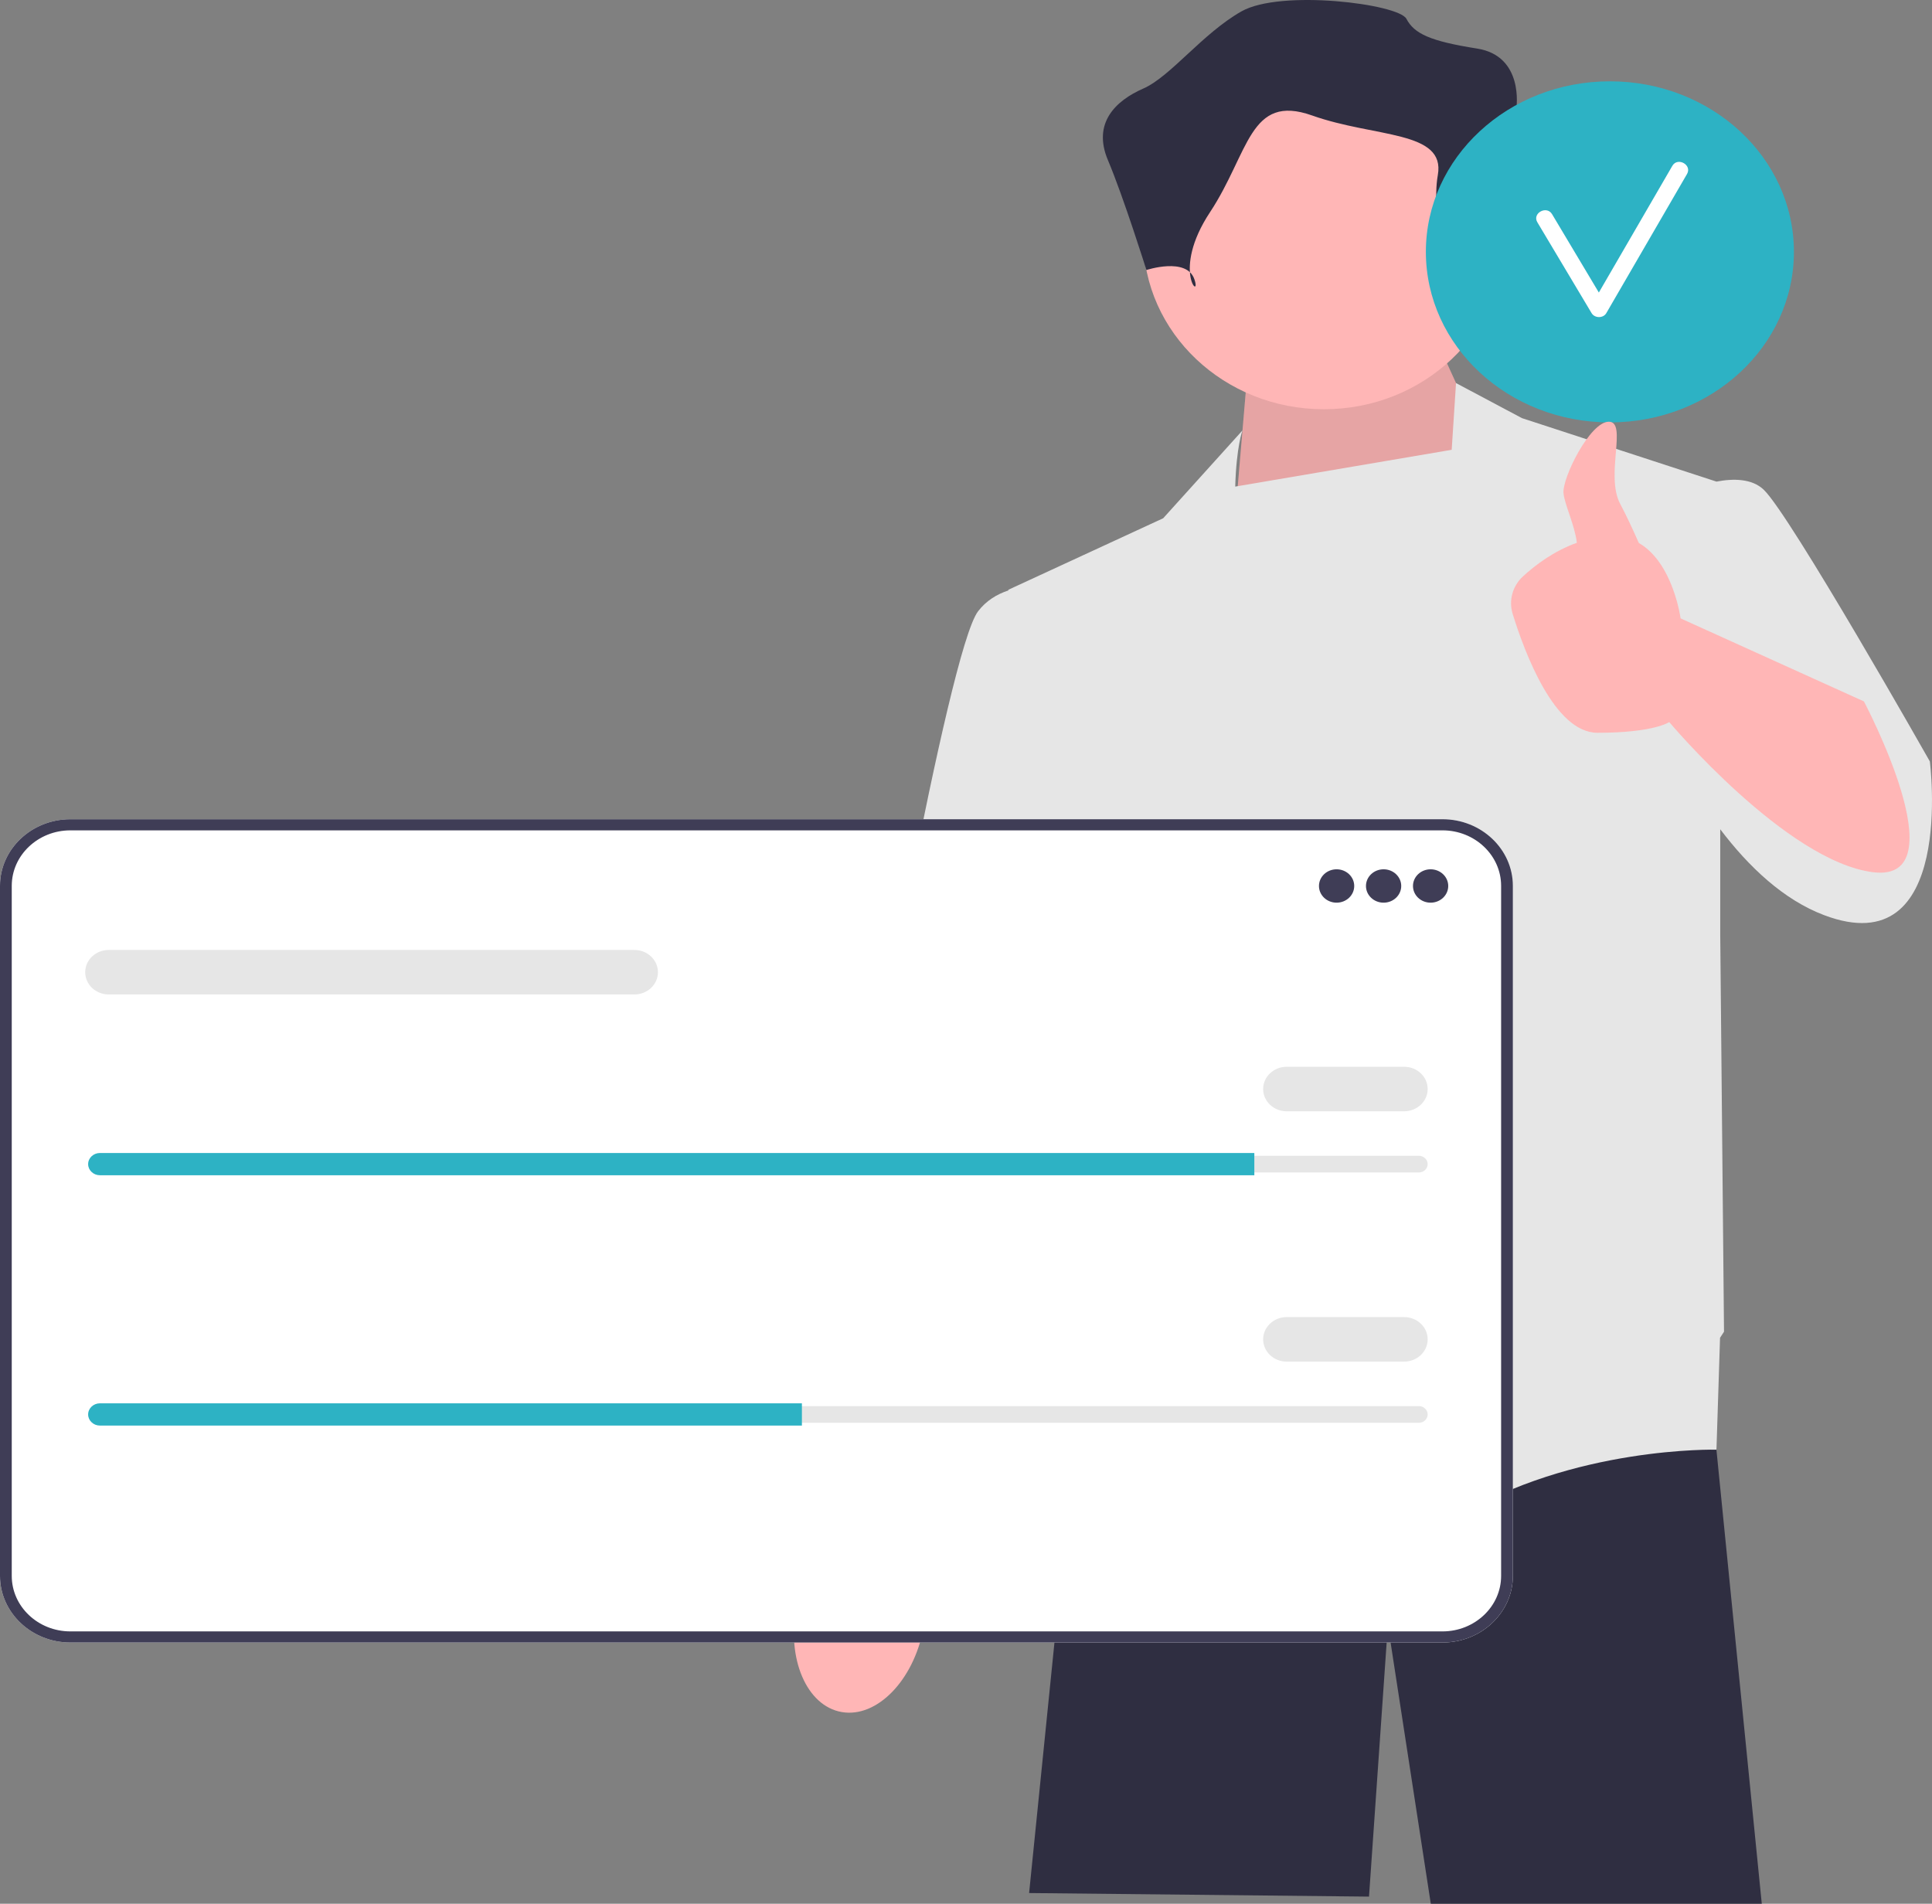 <svg width="482" height="475" viewBox="0 0 482 475" fill="none" xmlns="http://www.w3.org/2000/svg">
<rect x="0" y="0" width="482" height="475" fill="#808080" stroke="none"/>
<g clip-path="url(#clip0_492_1334)">
<path d="M428.227 361.488L428.217 361.703L439.533 475H356.958L346.254 405.416L341.543 473.216L256.744 472.324L265.752 383.309L273.412 342.049V342.041L274.561 335.832H425.975L426.173 338.08L428.227 361.488Z" fill="#2F2E41"/>
<path d="M210.002 427.167C218.748 428.676 227.867 419.351 230.371 406.338C231.467 400.643 231.113 395.185 229.636 390.721L230.977 383.22L253.48 282.315C253.48 282.315 294.919 203.832 294.917 190.207C294.916 176.582 282.93 169.9 282.93 169.9L266.711 170.043L215.848 287.665L206.687 374.582L205.205 386.507C202.161 390.191 199.797 395.18 198.701 400.875C196.197 413.887 201.257 425.659 210.002 427.167Z" fill="#FFB6B6"/>
<path d="M374.991 121.28L359.916 88.272L310.921 96.301L307.623 135.136L374.991 121.28Z" fill="#FFB6B6"/>
<path opacity="0.1" d="M374.991 121.28L359.916 88.272L310.921 96.301L307.623 135.136L374.991 121.28Z" fill="black"/>
<path d="M481.461 189.973C481.461 189.973 446.6 128.417 440.004 122.173C437.068 119.393 432.453 119.354 428.233 120.164L379.703 104.33L363.253 95.58L362.17 112.228L308.166 121.406C308.466 111.253 309.979 107.391 309.979 107.391L290.192 129.309L251.562 147.151L251.583 147.312C248.748 148.249 246.06 149.852 244.024 152.504C236.486 162.317 215.758 281.859 215.758 281.859L260.042 290.78L266.069 254.972L270.406 287.212L273.704 347.429C273.704 347.429 334.005 396.495 363.214 378.653C392.422 360.811 428.226 361.703 428.226 361.703L429.12 333.791C429.756 332.828 430.111 332.263 430.111 332.263L429.169 233.254V206.908C436.347 216.376 445.009 224.519 455.079 228.333C488.057 240.823 481.461 189.973 481.461 189.973V189.973Z" fill="#E6E6E6"/>
<path d="M330.299 102.109C355.192 102.109 375.372 83.002 375.372 59.432C375.372 35.862 355.192 16.755 330.299 16.755C305.405 16.755 285.225 35.862 285.225 59.432C285.225 83.002 305.405 102.109 330.299 102.109Z" fill="#FFB6B6"/>
<path d="M362.633 71.493C362.633 71.493 366.552 58.504 375.371 59.432C384.19 60.36 386.15 52.938 384.19 49.227C382.23 45.516 378.311 26.96 378.311 26.96C378.311 26.96 380.271 13.972 368.512 12.116C356.754 10.261 352.834 8.405 350.875 4.694C348.915 0.983 319.519 -2.728 309.72 2.839C299.921 8.405 292.082 19.085 285.223 22.095C278.364 25.105 272.485 30.671 276.405 39.949C280.324 49.227 286.008 67.372 286.008 67.372C286.008 67.372 296.002 64.071 297.962 69.637C299.921 75.204 292.082 67.782 301.881 52.938C311.68 38.093 311.68 23.249 327.358 28.816C343.036 34.383 360.673 32.527 358.714 43.66C356.754 54.793 362.633 71.493 362.633 71.493V71.493Z" fill="#2F2E41"/>
<path d="M359.877 409.819H17.556C7.876 409.819 0 402.361 0 393.196V221.026C0 211.861 7.876 204.403 17.556 204.403H359.877C369.558 204.403 377.433 211.861 377.433 221.026V393.196C377.433 402.361 369.558 409.819 359.877 409.819Z" fill="white"/>
<path d="M359.877 409.819H17.556C7.876 409.819 0 402.361 0 393.196V221.026C0 211.861 7.876 204.403 17.556 204.403H359.877C369.558 204.403 377.433 211.861 377.433 221.026V393.196C377.433 402.361 369.558 409.819 359.877 409.819ZM17.556 207.179C9.493 207.179 2.932 213.391 2.932 221.026V393.196C2.932 400.831 9.493 407.043 17.556 407.043H359.877C367.941 407.043 374.502 400.831 374.502 393.196V221.026C374.502 213.391 367.941 207.179 359.877 207.179H17.556Z" fill="#3F3D56"/>
<path d="M333.456 225.223C335.885 225.223 337.854 223.358 337.854 221.059C337.854 218.759 335.885 216.895 333.456 216.895C331.028 216.895 329.059 218.759 329.059 221.059C329.059 223.358 331.028 225.223 333.456 225.223Z" fill="#3F3D56"/>
<path d="M345.183 225.223C347.612 225.223 349.581 223.358 349.581 221.059C349.581 218.759 347.612 216.895 345.183 216.895C342.754 216.895 340.785 218.759 340.785 221.059C340.785 223.358 342.754 225.223 345.183 225.223Z" fill="#3F3D56"/>
<path d="M356.911 225.223C359.34 225.223 361.309 223.358 361.309 221.059C361.309 218.759 359.34 216.895 356.911 216.895C354.483 216.895 352.514 218.759 352.514 221.059C352.514 223.358 354.483 225.223 356.911 225.223Z" fill="#3F3D56"/>
<path d="M24.92 288.374C23.707 288.374 22.721 289.308 22.721 290.456C22.721 291.016 22.949 291.533 23.363 291.916C23.782 292.321 24.329 292.538 24.92 292.538H353.978C355.191 292.538 356.177 291.604 356.177 290.456C356.177 289.896 355.949 289.378 355.534 288.996C355.116 288.591 354.569 288.374 353.978 288.374H24.92Z" fill="#E6E6E6"/>
<path d="M312.934 287.68V293.231H24.92C24.114 293.231 23.381 292.926 22.853 292.413C22.311 291.913 21.988 291.219 21.988 290.456C21.988 288.929 23.308 287.68 24.92 287.68H312.934Z" fill="#2DB2C4"/>
<path d="M350.314 277.271H320.996C317.763 277.271 315.133 274.781 315.133 271.719C315.133 268.657 317.763 266.167 320.996 266.167H350.314C353.548 266.167 356.178 268.657 356.178 271.719C356.178 274.781 353.548 277.271 350.314 277.271Z" fill="#E6E6E6"/>
<path d="M158.282 248.124H27.119C23.886 248.124 21.256 245.634 21.256 242.572C21.256 239.51 23.886 237.02 27.119 237.02H158.282C161.515 237.02 164.146 239.51 164.146 242.572C164.146 245.634 161.515 248.124 158.282 248.124Z" fill="#E6E6E6"/>
<path d="M24.92 350.832C23.707 350.832 22.721 351.765 22.721 352.913C22.721 353.473 22.949 353.991 23.363 354.373C23.782 354.778 24.329 354.995 24.92 354.995H353.978C355.191 354.995 356.177 354.061 356.177 352.913C356.177 352.354 355.949 351.836 355.534 351.454C355.116 351.048 354.569 350.832 353.978 350.832H24.92Z" fill="#E6E6E6"/>
<path d="M200.06 350.137V355.689H24.92C24.114 355.689 23.381 355.384 22.853 354.87C22.311 354.37 21.988 353.676 21.988 352.913C21.988 351.386 23.308 350.137 24.92 350.137H200.06Z" fill="#2DB2C4"/>
<path d="M350.314 339.728H320.996C317.763 339.728 315.133 337.238 315.133 334.176C315.133 331.114 317.763 328.624 320.996 328.624H350.314C353.548 328.624 356.178 331.114 356.178 334.176C356.178 337.238 353.548 339.728 350.314 339.728Z" fill="#E6E6E6"/>
<path d="M401.639 105.394C426.995 105.394 447.55 86.342 447.55 62.841C447.55 39.339 426.995 20.288 401.639 20.288C376.283 20.288 355.729 39.339 355.729 62.841C355.729 86.342 376.283 105.394 401.639 105.394Z" fill="#2DB2C4"/>
<path d="M417.221 41.377C411.108 51.914 404.996 62.452 398.884 72.99C394.989 66.473 391.114 59.945 387.209 53.433C385.861 51.184 382.192 53.207 383.544 55.461C388.071 63.01 392.551 70.584 397.078 78.132C397.852 79.423 399.977 79.453 400.743 78.132C407.457 66.556 414.171 54.981 420.886 43.405C422.201 41.137 418.537 39.107 417.221 41.377Z" fill="white"/>
<path d="M465.017 175.006L419.276 154.288C419.276 154.288 417.438 140.421 408.86 135.475C407.402 132.181 405.724 128.562 404.2 125.695C400.431 118.604 406.085 105.222 401.374 105.222C396.663 105.222 389.698 119.296 390.067 123.064C390.35 125.957 392.875 131.008 393.397 135.43C387.652 137.481 383.018 140.997 379.971 143.797C377.334 146.219 376.354 149.834 377.385 153.173C380.371 162.85 387.835 182.835 398.547 182.835C412.68 182.835 416.449 180.159 416.449 180.159C416.449 180.159 445.657 214.951 467.328 217.627C488.999 220.304 465.017 175.006 465.017 175.006V175.006Z" fill="#FFB6B6"/>
</g>
<defs>
<clipPath id="clip0_492_1334">
<rect width="482" height="475" fill="white"/>
</clipPath>
</defs>
</svg>
